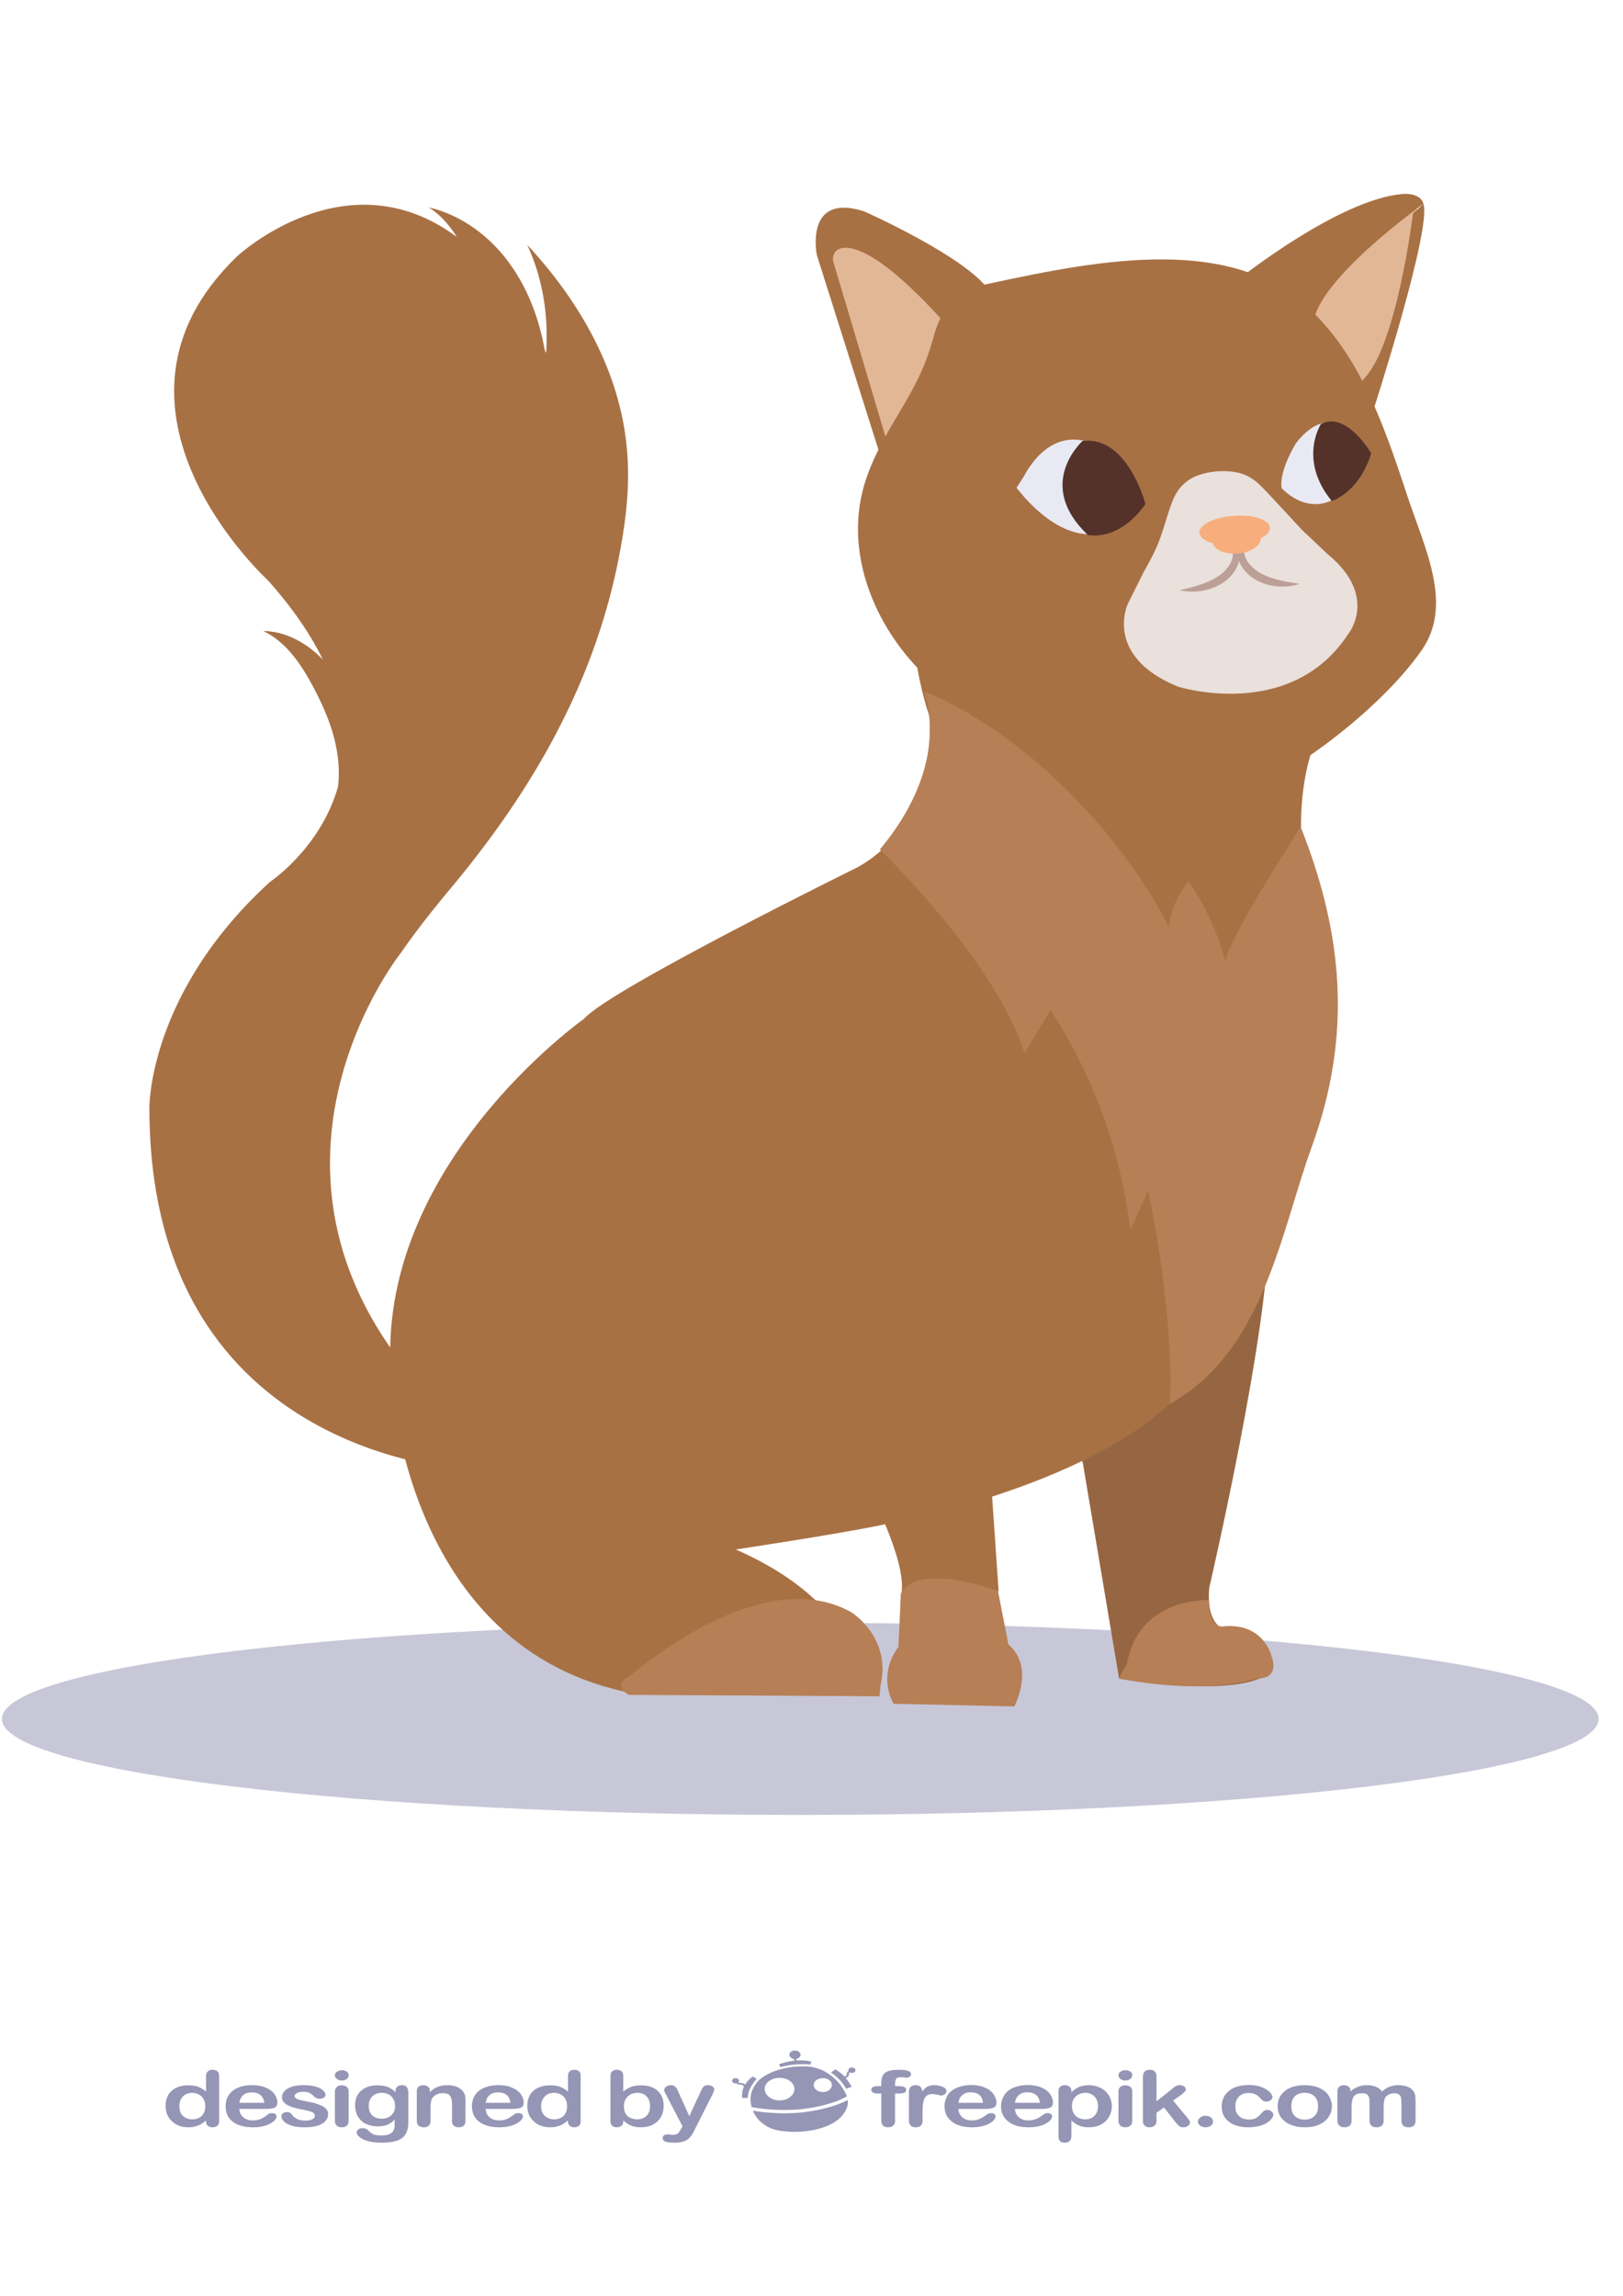 <?xml version="1.0" encoding="UTF-8"?>
<!DOCTYPE svg PUBLIC "-//W3C//DTD SVG 1.1//EN" "http://www.w3.org/Graphics/SVG/1.1/DTD/svg11.dtd">
<svg version="1.2" width="210mm" height="297mm" viewBox="0 0 21000 29700" preserveAspectRatio="xMidYMid" fill-rule="evenodd" stroke-width="28.222" stroke-linejoin="round" xmlns="http://www.w3.org/2000/svg" xmlns:ooo="http://xml.openoffice.org/svg/export" xmlns:xlink="http://www.w3.org/1999/xlink" xmlns:presentation="http://sun.com/xmlns/staroffice/presentation" xmlns:smil="http://www.w3.org/2001/SMIL20/" xmlns:anim="urn:oasis:names:tc:opendocument:xmlns:animation:1.0" xml:space="preserve">
 <defs class="ClipPathGroup">
  <clipPath id="presentation_clip_path" clipPathUnits="userSpaceOnUse">
   <rect x="0" y="0" width="21000" height="29700"/>
  </clipPath>
 </defs>
 <defs class="TextShapeIndex">
  <g ooo:slide="id1" ooo:id-list="id3 id4 id5 id6 id7 id8 id9 id10 id11 id12 id13 id14 id15 id16 id17 id18 id19 id20 id21 id22 id23 id24 id25 id26 id27 id28 id29 id30 id31 id32 id33 id34 id35 id36 id37 id38 id39 id40 id41 id42 id43 id44 id45 id46 id47 id48 id49 id50 id51 id52 id53 id54 id55"/>
 </defs>
 <defs class="EmbeddedBulletChars">
  <g id="bullet-char-template(57356)" transform="scale(0,-0)">
   <path d="M 580,1141 L 1163,571 580,0 -4,571 580,1141 Z"/>
  </g>
  <g id="bullet-char-template(57354)" transform="scale(0,-0)">
   <path d="M 8,1128 L 1137,1128 1137,0 8,0 8,1128 Z"/>
  </g>
  <g id="bullet-char-template(10146)" transform="scale(0,-0)">
   <path d="M 174,0 L 602,739 174,1481 1456,739 174,0 Z M 1358,739 L 309,1346 659,739 1358,739 Z"/>
  </g>
  <g id="bullet-char-template(10132)" transform="scale(0,-0)">
   <path d="M 2015,739 L 1276,0 717,0 1260,543 174,543 174,936 1260,936 717,1481 1274,1481 2015,739 Z"/>
  </g>
  <g id="bullet-char-template(10007)" transform="scale(0,-0)">
   <path d="M 0,-2 C -7,14 -16,27 -25,37 L 356,567 C 262,823 215,952 215,954 215,979 228,992 255,992 264,992 276,990 289,987 310,991 331,999 354,1012 L 381,999 492,748 772,1049 836,1024 860,1049 C 881,1039 901,1025 922,1006 886,937 835,863 770,784 769,783 710,716 594,584 L 774,223 C 774,196 753,168 711,139 L 727,119 C 717,90 699,76 672,76 641,76 570,178 457,381 L 164,-76 C 142,-110 111,-127 72,-127 30,-127 9,-110 8,-76 1,-67 -2,-52 -2,-32 -2,-23 -1,-13 0,-2 Z"/>
  </g>
  <g id="bullet-char-template(10004)" transform="scale(0,-0)">
   <path d="M 285,-33 C 182,-33 111,30 74,156 52,228 41,333 41,471 41,549 55,616 82,672 116,743 169,778 240,778 293,778 328,747 346,684 L 369,508 C 377,444 397,411 428,410 L 1163,1116 C 1174,1127 1196,1133 1229,1133 1271,1133 1292,1118 1292,1087 L 1292,965 C 1292,929 1282,901 1262,881 L 442,47 C 390,-6 338,-33 285,-33 Z"/>
  </g>
  <g id="bullet-char-template(9679)" transform="scale(0,-0)">
   <path d="M 813,0 C 632,0 489,54 383,161 276,268 223,411 223,592 223,773 276,916 383,1023 489,1130 632,1184 813,1184 992,1184 1136,1130 1245,1023 1353,916 1407,772 1407,592 1407,412 1353,268 1245,161 1136,54 992,0 813,0 Z"/>
  </g>
  <g id="bullet-char-template(8226)" transform="scale(0,-0)">
   <path d="M 346,457 C 273,457 209,483 155,535 101,586 74,649 74,723 74,796 101,859 155,911 209,963 273,989 346,989 419,989 480,963 531,910 582,859 608,796 608,723 608,648 583,586 532,535 482,483 420,457 346,457 Z"/>
  </g>
  <g id="bullet-char-template(8211)" transform="scale(0,-0)">
   <path d="M -4,459 L 1135,459 1135,606 -4,606 -4,459 Z"/>
  </g>
 </defs>
 <defs class="TextEmbeddedBitmaps"/>
 <g>
  <g id="id2" class="Master_Slide">
   <g id="bg-id2" class="Background"/>
   <g id="bo-id2" class="BackgroundObjects"/>
  </g>
 </g>
 <g class="SlideGroup">
  <g>
   <g id="id1" class="Slide" clip-path="url(#presentation_clip_path)">
    <g class="Page">
     <g class="com.sun.star.drawing.ClosedBezierShape">
      <g id="id3">
       <rect class="BoundingBox" stroke="none" fill="none" x="25" y="20993" width="20661" height="2487"/>
       <path fill="rgb(199,199,216)" stroke="none" d="M 20685,22237 C 20685,22924 16060,23479 10358,23479 4653,23479 25,22924 25,22237 25,21548 4653,20993 10358,20993 16060,20993 20685,21548 20685,22237 Z"/>
      </g>
     </g>
     <g class="com.sun.star.drawing.ClosedBezierShape">
      <g id="id4">
       <rect class="BoundingBox" stroke="none" fill="none" x="13953" y="15619" width="2499" height="6197"/>
       <path fill="rgb(150,102,66)" stroke="none" d="M 14011,18927 L 14480,21715 C 14480,21715 15810,21950 16335,21698 16335,21698 16487,21715 16442,21524 16442,21524 16310,21113 15816,21066 15816,21066 15603,20993 15647,20538 15647,20538 16425,17189 16411,15933 L 16321,15619 C 16321,15619 13517,17251 14011,18927 Z"/>
      </g>
     </g>
     <g class="com.sun.star.drawing.ClosedBezierShape">
      <g id="id5">
       <rect class="BoundingBox" stroke="none" fill="none" x="14474" y="20699" width="2005" height="1117"/>
       <path fill="rgb(183,127,85)" stroke="none" d="M 15642,20699 C 15642,20699 14730,20658 14582,21524 L 14475,21712 C 14475,21712 15491,21941 16268,21715 16268,21715 16566,21732 16451,21421 16451,21421 16352,20987 15822,21040 15822,21040 15648,21078 15642,20699 Z"/>
      </g>
     </g>
     <g class="com.sun.star.drawing.ClosedBezierShape">
      <g id="id6">
       <rect class="BoundingBox" stroke="none" fill="none" x="5048" y="6734" width="12133" height="15175"/>
       <path fill="rgb(168,113,68)" stroke="none" d="M 17164,12543 C 17164,12543 17122,11603 16844,10955 16844,10955 16752,10042 17111,9393 17111,9393 12306,6631 11897,6737 11897,6737 11594,7970 12031,9285 12031,9285 12141,10644 11091,11222 11091,11222 7878,12804 7558,13179 7558,13179 4842,15093 5061,17808 5061,17808 5204,21345 8198,21908 L 11136,21806 C 11136,21806 11170,20769 9520,20045 9520,20045 10839,19848 11453,19719 11594,20059 11700,20403 11664,20614 L 12921,20585 12837,19361 C 13698,19082 14605,18677 15205,18099 15205,18099 17383,15803 17164,12543 Z"/>
      </g>
     </g>
     <g class="com.sun.star.drawing.ClosedBezierShape">
      <g id="id7">
       <rect class="BoundingBox" stroke="none" fill="none" x="11480" y="20418" width="1747" height="1659"/>
       <path fill="rgb(183,127,85)" stroke="none" d="M 11656,20614 L 11625,21306 C 11625,21306 11347,21632 11561,22040 L 11642,22043 13124,22075 C 13124,22075 13396,21574 13048,21274 L 12913,20584 C 12913,20584 11880,20191 11656,20614 Z"/>
      </g>
     </g>
     <g class="com.sun.star.drawing.ClosedBezierShape">
      <g id="id8">
       <rect class="BoundingBox" stroke="none" fill="none" x="8037" y="20685" width="3383" height="1260"/>
       <path fill="rgb(183,127,85)" stroke="none" d="M 8133,21688 C 8228,21635 9833,20203 11012,20855 11012,20855 11545,21180 11391,21817 L 11380,21944 8138,21926 C 8138,21926 7914,21817 8133,21688 Z"/>
      </g>
     </g>
     <g class="com.sun.star.drawing.ClosedBezierShape">
      <g id="id9">
       <rect class="BoundingBox" stroke="none" fill="none" x="16753" y="2637" width="1620" height="2493"/>
       <path fill="rgb(226,183,150)" stroke="none" d="M 16753,3858 C 16798,3840 18086,2666 18280,2637 L 18372,2760 C 18372,2760 17934,4829 17651,5129 L 16812,4263 16753,3858 Z"/>
      </g>
     </g>
     <g class="com.sun.star.drawing.PolyPolygonShape">
      <g id="id10">
       <rect class="BoundingBox" stroke="none" fill="none" x="10630" y="2975" width="1909" height="3162"/>
       <path fill="rgb(226,183,150)" stroke="none" d="M 11026,2975 L 10630,3183 11525,6136 12538,3908 11026,2975 Z"/>
      </g>
     </g>
     <g class="com.sun.star.drawing.ClosedBezierShape">
      <g id="id11">
       <rect class="BoundingBox" stroke="none" fill="none" x="11101" y="3356" width="7481" height="6963"/>
       <path fill="rgb(168,113,68)" stroke="none" d="M 12550,3722 C 13917,3431 15721,2994 16821,3892 17559,4491 17899,5471 18202,6393 18432,7091 18811,7819 18393,8415 17848,9193 16656,10079 16021,10261 15387,10446 15196,10126 14545,10047 13577,9930 13058,9572 12261,8985 11461,8398 10914,7338 11161,6352 11256,5973 11458,5636 11655,5304 11846,4984 11969,4749 12070,4391 12149,4107 12210,3974 12550,3722 Z"/>
      </g>
     </g>
     <g class="com.sun.star.drawing.ClosedBezierShape">
      <g id="id12">
       <rect class="BoundingBox" stroke="none" fill="none" x="16065" y="2508" width="2354" height="1671"/>
       <path fill="rgb(168,113,68)" stroke="none" d="M 16066,3582 C 16066,3582 17323,2587 18134,2511 18134,2511 18373,2478 18418,2637 18418,2637 17065,3597 16992,4178 16992,4178 16114,4099 16066,3582 Z"/>
      </g>
     </g>
     <g class="com.sun.star.drawing.ClosedBezierShape">
      <g id="id13">
       <rect class="BoundingBox" stroke="none" fill="none" x="17576" y="2637" width="854" height="2654"/>
       <path fill="rgb(168,113,68)" stroke="none" d="M 17775,5290 C 17775,5290 18525,2969 18418,2637 L 18283,2760 C 18283,2760 18070,4501 17638,4909 17638,4909 17430,5258 17775,5290 Z"/>
      </g>
     </g>
     <g class="com.sun.star.drawing.ClosedBezierShape">
      <g id="id14">
       <rect class="BoundingBox" stroke="none" fill="none" x="10554" y="2687" width="2247" height="3167"/>
       <path fill="rgb(168,113,68)" stroke="none" d="M 12275,4238 C 12275,4238 11391,3187 10928,3205 10928,3205 10762,3205 10779,3375 L 11467,5682 11377,5852 10569,3299 C 10569,3299 10403,2483 11183,2735 11183,2735 12499,3320 12800,3760 12800,3760 12384,4191 12275,4238 Z"/>
      </g>
     </g>
     <g class="com.sun.star.drawing.ClosedBezierShape">
      <g id="id15">
       <rect class="BoundingBox" stroke="none" fill="none" x="13153" y="5687" width="1623" height="1227"/>
       <path fill="rgb(233,233,244)" stroke="none" d="M 13246,6165 C 13271,6126 13658,5311 14407,5900 14407,5900 14775,6264 14775,6543 14775,6543 14172,7438 13262,6441 L 13153,6311 13246,6165 Z"/>
      </g>
     </g>
     <g class="com.sun.star.drawing.ClosedBezierShape">
      <g id="id16">
       <rect class="BoundingBox" stroke="none" fill="none" x="13748" y="5700" width="1075" height="1230"/>
       <path fill="rgb(84,50,41)" stroke="none" d="M 14007,5705 C 14007,5705 13381,6263 14075,6920 14075,6920 14467,7020 14821,6521 14821,6521 14591,5632 14007,5705 Z"/>
      </g>
     </g>
     <g class="com.sun.star.drawing.ClosedBezierShape">
      <g id="id17">
       <rect class="BoundingBox" stroke="none" fill="none" x="16579" y="5464" width="1161" height="1059"/>
       <path fill="rgb(233,233,244)" stroke="none" d="M 17652,5765 C 17630,5738 17245,5125 16771,5730 16771,5730 16547,6085 16583,6314 16583,6314 17141,6953 17675,5991 L 17739,5867 17652,5765 Z"/>
      </g>
     </g>
     <g class="com.sun.star.drawing.ClosedBezierShape">
      <g id="id18">
       <rect class="BoundingBox" stroke="none" fill="none" x="16991" y="5452" width="753" height="1030"/>
       <path fill="rgb(84,50,41)" stroke="none" d="M 17091,5486 C 17091,5486 16793,5946 17231,6481 17231,6481 17582,6381 17742,5864 17742,5864 17422,5312 17091,5486 Z"/>
      </g>
     </g>
     <g class="com.sun.star.drawing.ClosedBezierShape">
      <g id="id19">
       <rect class="BoundingBox" stroke="none" fill="none" x="14542" y="6095" width="3023" height="2882"/>
       <path fill="rgb(234,224,220)" stroke="none" d="M 17168,7160 C 17148,7142 17115,7107 16842,6851 16694,6690 16545,6529 16396,6370 16329,6300 16261,6226 16174,6176 16045,6100 15883,6085 15725,6100 15577,6115 15425,6159 15319,6259 15198,6367 15153,6523 15105,6672 14996,7025 14979,7077 14797,7403 14797,7403 14606,7785 14592,7814 14592,7814 14275,8489 15243,8883 15243,8883 16694,9343 17443,8205 17443,8205 17850,7711 17168,7160 Z"/>
      </g>
     </g>
     <g class="com.sun.star.drawing.ClosedBezierShape">
      <g id="id20">
       <rect class="BoundingBox" stroke="none" fill="none" x="15263" y="7116" width="781" height="539"/>
       <path fill="rgb(188,159,150)" stroke="none" d="M 15948,7119 C 15976,7254 15875,7389 15737,7471 15600,7553 15431,7597 15263,7636 15457,7680 15673,7641 15827,7536 15979,7436 16063,7269 16038,7116 L 15948,7119 Z"/>
      </g>
     </g>
     <g class="com.sun.star.drawing.ClosedBezierShape">
      <g id="id21">
       <rect class="BoundingBox" stroke="none" fill="none" x="16007" y="7095" width="812" height="495"/>
       <path fill="rgb(188,159,150)" stroke="none" d="M 16098,7095 C 16081,7230 16191,7356 16337,7430 16480,7500 16651,7529 16817,7553 16631,7615 16412,7594 16253,7503 16090,7412 15994,7253 16008,7095 L 16098,7095 Z"/>
      </g>
     </g>
     <g class="com.sun.star.drawing.ClosedBezierShape">
      <g id="id22">
       <rect class="BoundingBox" stroke="none" fill="none" x="15519" y="6669" width="914" height="495"/>
       <path fill="rgb(247,173,124)" stroke="none" d="M 16431,6826 C 16423,6723 16212,6653 15963,6674 15710,6691 15514,6788 15519,6894 15525,6952 15589,6999 15690,7026 15716,7114 15850,7173 16013,7161 16181,7149 16313,7061 16313,6964 16389,6926 16434,6876 16431,6826 Z"/>
      </g>
     </g>
     <g class="com.sun.star.drawing.ClosedBezierShape">
      <g id="id23">
       <rect class="BoundingBox" stroke="none" fill="none" x="11385" y="8942" width="5927" height="9220"/>
       <path fill="rgb(183,127,85)" stroke="none" d="M 11955,8942 C 12185,9667 11868,10415 11385,10988 12056,11660 12962,12705 13257,13626 13369,13441 13481,13254 13594,13069 14146,13914 14503,14894 14626,15913 L 14854,15402 C 15019,16130 15185,17413 15137,18161 16349,17489 16571,15942 16970,14844 17503,13383 17376,12071 16826,10688 16644,11014 15934,12071 15855,12438 15757,12068 15594,11716 15378,11402 15241,11566 15151,11774 15123,11989 14478,10732 13223,9464 11955,8942 Z"/>
      </g>
     </g>
     <g class="com.sun.star.drawing.ClosedBezierShape">
      <g id="id24">
       <rect class="BoundingBox" stroke="none" fill="none" x="1933" y="2649" width="6195" height="16373"/>
       <path fill="rgb(168,113,68)" stroke="none" d="M 5778,11556 C 6838,10300 7661,8914 7995,7274 8093,6792 8157,6299 8112,5812 8025,4805 7495,3890 6822,3168 7024,3602 7099,4086 7066,4565 7060,4556 7055,4544 7049,4532 6979,4136 6838,3752 6608,3429 6350,3062 5971,2780 5548,2683 5696,2777 5814,2909 5910,3065 4476,1999 3067,3317 3067,3317 1027,5281 3465,7506 3465,7506 3791,7870 4021,8213 4178,8533 3968,8316 3695,8166 3406,8163 3701,8301 3900,8597 4057,8894 4195,9155 4313,9431 4360,9722 4386,9871 4391,10027 4374,10177 4147,10975 3493,11409 3493,11409 1913,12850 1933,14333 1933,14333 1933,18926 6140,19020 6140,19020 L 6070,18550 C 2635,15565 5171,12349 5171,12349 5449,11946 5778,11556 5778,11556 Z"/>
      </g>
     </g>
     <g class="com.sun.star.drawing.ClosedBezierShape">
      <g id="id25">
       <rect class="BoundingBox" stroke="none" fill="none" x="2143" y="26776" width="693" height="745"/>
       <path fill="rgb(149,149,181)" stroke="none" d="M 2321,27248 C 2321,27284 2328,27315 2341,27340 2357,27366 2378,27385 2402,27397 2429,27411 2457,27417 2488,27417 2520,27417 2547,27411 2572,27399 2599,27387 2619,27368 2632,27342 2648,27316 2657,27285 2657,27248 2657,27210 2648,27179 2632,27153 2619,27128 2599,27109 2572,27095 2547,27081 2517,27074 2486,27074 2454,27074 2425,27081 2400,27095 2375,27110 2355,27129 2341,27155 2328,27181 2321,27212 2321,27248 Z M 2666,27443 L 2666,27431 C 2641,27452 2619,27469 2596,27481 2574,27495 2549,27503 2522,27510 2495,27517 2466,27520 2434,27520 2391,27520 2353,27513 2317,27500 2281,27486 2249,27467 2224,27441 2197,27417 2177,27387 2163,27354 2150,27320 2143,27282 2143,27243 2143,27158 2170,27093 2224,27045 2278,26999 2348,26977 2436,26977 2486,26977 2529,26982 2565,26996 2599,27009 2632,27030 2666,27057 L 2666,26860 C 2666,26833 2673,26812 2689,26797 2702,26783 2723,26776 2750,26776 2777,26776 2797,26783 2813,26795 2826,26809 2835,26827 2835,26853 L 2835,27443 C 2835,27469 2826,27488 2811,27501 2793,27513 2775,27520 2750,27520 2725,27520 2705,27513 2689,27500 2673,27488 2666,27469 2666,27443 Z"/>
      </g>
     </g>
     <g class="com.sun.star.drawing.ClosedBezierShape">
      <g id="id26">
       <rect class="BoundingBox" stroke="none" fill="none" x="2919" y="26975" width="671" height="546"/>
       <path fill="rgb(149,149,181)" stroke="none" d="M 3097,27203 L 3420,27203 C 3415,27159 3397,27124 3368,27102 3341,27078 3302,27068 3257,27068 3212,27068 3176,27078 3149,27102 3120,27124 3104,27159 3097,27203 Z M 3445,27282 L 3097,27282 C 3097,27311 3106,27339 3122,27363 3138,27385 3158,27402 3185,27414 3210,27426 3239,27431 3271,27431 3291,27431 3311,27430 3327,27426 3345,27423 3361,27416 3381,27409 3397,27400 3413,27392 3427,27383 3440,27373 3458,27361 3478,27345 3487,27340 3501,27337 3519,27337 3537,27337 3551,27340 3562,27347 3573,27356 3578,27366 3578,27380 3578,27392 3573,27405 3560,27423 3548,27438 3528,27454 3503,27469 3478,27484 3447,27496 3408,27505 3368,27515 3325,27520 3275,27520 3163,27520 3075,27496 3011,27447 2948,27399 2919,27332 2919,27248 2919,27207 2926,27171 2942,27136 2957,27102 2980,27073 3009,27049 3039,27025 3075,27006 3117,26994 3163,26980 3210,26975 3262,26975 3332,26975 3393,26985 3442,27008 3492,27030 3528,27057 3553,27093 3578,27128 3589,27164 3589,27200 3589,27234 3575,27256 3551,27267 3526,27277 3490,27282 3445,27282 Z"/>
      </g>
     </g>
     <g class="com.sun.star.drawing.ClosedBezierShape">
      <g id="id27">
       <rect class="BoundingBox" stroke="none" fill="none" x="3640" y="26975" width="607" height="546"/>
       <path fill="rgb(149,149,181)" stroke="none" d="M 4246,27345 C 4246,27383 4234,27414 4209,27440 4187,27467 4151,27486 4106,27500 4058,27514 4002,27520 3936,27520 3873,27520 3819,27514 3772,27498 3727,27484 3693,27466 3673,27443 3650,27421 3641,27399 3641,27376 3641,27363 3648,27349 3661,27339 3675,27328 3693,27323 3713,27323 3731,27323 3745,27327 3756,27333 3765,27340 3774,27351 3783,27363 3801,27387 3826,27404 3851,27416 3876,27428 3909,27433 3955,27433 3988,27433 4018,27428 4040,27416 4063,27404 4074,27390 4074,27375 4074,27352 4063,27335 4038,27323 4015,27313 3977,27303 3923,27292 3862,27282 3812,27270 3774,27256 3736,27244 3704,27227 3682,27205 3659,27184 3648,27159 3648,27129 3648,27102 3659,27078 3679,27054 3700,27030 3731,27011 3772,26996 3817,26982 3864,26975 3923,26975 3968,26975 4009,26978 4047,26985 4083,26992 4112,27002 4137,27014 4162,27026 4180,27040 4191,27056 4205,27069 4212,27083 4212,27098 4212,27114 4205,27126 4191,27136 4178,27145 4158,27150 4133,27150 4115,27150 4099,27147 4088,27138 4074,27131 4061,27119 4045,27104 4031,27090 4015,27080 3997,27073 3979,27064 3955,27061 3923,27061 3891,27061 3864,27066 3844,27076 3824,27086 3812,27098 3812,27114 3812,27128 3819,27140 3835,27148 3851,27159 3871,27165 3898,27171 3925,27177 3961,27184 4006,27193 4061,27203 4106,27217 4139,27231 4176,27244 4200,27261 4218,27280 4236,27299 4246,27321 4246,27345 Z"/>
      </g>
     </g>
     <g class="com.sun.star.drawing.ClosedBezierShape">
      <g id="id28">
       <rect class="BoundingBox" stroke="none" fill="none" x="4333" y="26781" width="179" height="740"/>
       <path fill="rgb(149,149,181)" stroke="none" d="M 4511,27052 L 4511,27440 C 4511,27465 4502,27486 4486,27500 4471,27513 4448,27520 4423,27520 4396,27520 4376,27513 4360,27500 4342,27486 4333,27465 4333,27440 L 4333,27057 C 4333,27030 4342,27011 4360,26997 4376,26983 4396,26977 4423,26977 4448,26977 4471,26983 4486,26997 4502,27011 4511,27028 4511,27052 Z M 4425,26915 C 4401,26915 4378,26908 4362,26896 4342,26884 4333,26868 4333,26846 4333,26827 4342,26812 4362,26800 4380,26788 4401,26781 4425,26781 4448,26781 4468,26788 4484,26798 4502,26810 4511,26826 4511,26846 4511,26868 4502,26884 4486,26896 4468,26908 4448,26915 4425,26915 Z"/>
      </g>
     </g>
     <g class="com.sun.star.drawing.ClosedBezierShape">
      <g id="id29">
       <rect class="BoundingBox" stroke="none" fill="none" x="4595" y="26975" width="689" height="745"/>
       <path fill="rgb(149,149,181)" stroke="none" d="M 4771,27244 C 4771,27299 4789,27339 4818,27368 4850,27395 4890,27409 4940,27409 4969,27409 4997,27402 5024,27392 5048,27380 5071,27361 5087,27337 5103,27313 5112,27284 5112,27249 5112,27193 5096,27152 5064,27121 5033,27090 4990,27074 4938,27074 4888,27074 4848,27090 4818,27119 4787,27148 4771,27189 4771,27244 Z M 5283,27073 L 5283,27464 C 5283,27507 5276,27546 5263,27577 5251,27610 5231,27637 5204,27658 5177,27678 5141,27694 5096,27704 5051,27714 4997,27719 4929,27719 4870,27719 4816,27712 4764,27699 4717,27687 4681,27670 4656,27649 4629,27628 4615,27608 4615,27587 4615,27570 4624,27556 4638,27546 4654,27536 4672,27531 4692,27531 4717,27531 4739,27539 4760,27556 4769,27567 4780,27575 4791,27584 4800,27592 4812,27601 4823,27606 4836,27613 4850,27618 4868,27622 4886,27623 4904,27625 4927,27625 4972,27625 5008,27622 5033,27611 5057,27601 5075,27589 5087,27570 5096,27553 5103,27536 5105,27515 5105,27495 5107,27464 5107,27419 5080,27448 5048,27471 5015,27486 4978,27502 4936,27508 4888,27508 4830,27508 4778,27496 4730,27474 4687,27452 4654,27419 4629,27378 4606,27337 4595,27289 4595,27236 4595,27193 4602,27157 4615,27124 4629,27093 4651,27066 4676,27044 4703,27021 4735,27004 4769,26992 4807,26982 4845,26977 4886,26977 4936,26977 4978,26984 5015,26997 5053,27013 5087,27035 5118,27066 L 5118,27049 C 5118,27025 5125,27008 5141,26994 5154,26982 5175,26975 5197,26975 5231,26975 5254,26984 5265,27001 5276,27018 5283,27042 5283,27073 Z"/>
      </g>
     </g>
     <g class="com.sun.star.drawing.ClosedBezierShape">
      <g id="id30">
       <rect class="BoundingBox" stroke="none" fill="none" x="5393" y="26975" width="631" height="546"/>
       <path fill="rgb(149,149,181)" stroke="none" d="M 5562,27049 L 5562,27066 C 5591,27035 5625,27011 5664,26997 5700,26982 5743,26975 5790,26975 5835,26975 5878,26984 5914,26997 5950,27013 5977,27035 5995,27062 6007,27080 6016,27097 6018,27116 6022,27135 6022,27159 6022,27189 L 6022,27440 C 6022,27466 6016,27486 6000,27500 5982,27514 5961,27520 5937,27520 5910,27520 5889,27514 5873,27500 5855,27486 5849,27466 5849,27440 L 5849,27217 C 5849,27171 5840,27136 5824,27114 5808,27090 5776,27078 5727,27078 5695,27078 5668,27085 5641,27100 5616,27114 5596,27133 5585,27159 5576,27177 5571,27217 5571,27272 L 5571,27440 C 5571,27466 5564,27486 5546,27500 5531,27514 5510,27520 5483,27520 5458,27520 5438,27514 5418,27500 5402,27486 5393,27466 5393,27440 L 5393,27050 C 5393,27025 5402,27006 5416,26994 5434,26982 5452,26975 5479,26975 5495,26975 5508,26978 5519,26984 5533,26989 5542,26997 5551,27008 5558,27020 5562,27033 5562,27049 Z"/>
      </g>
     </g>
     <g class="com.sun.star.drawing.ClosedBezierShape">
      <g id="id31">
       <rect class="BoundingBox" stroke="none" fill="none" x="6106" y="26975" width="672" height="546"/>
       <path fill="rgb(149,149,181)" stroke="none" d="M 6284,27203 L 6604,27203 C 6600,27159 6584,27124 6555,27102 6528,27078 6489,27068 6444,27068 6401,27068 6365,27078 6336,27102 6309,27124 6291,27159 6284,27203 Z M 6629,27282 L 6284,27282 C 6286,27311 6293,27339 6309,27363 6325,27385 6345,27402 6372,27414 6397,27426 6426,27431 6458,27431 6478,27431 6498,27430 6514,27426 6532,27423 6550,27416 6566,27409 6582,27400 6598,27392 6611,27383 6625,27373 6643,27361 6665,27345 6674,27340 6686,27337 6704,27337 6724,27337 6738,27340 6749,27347 6760,27356 6767,27366 6767,27380 6767,27392 6760,27405 6747,27423 6735,27438 6713,27454 6688,27469 6663,27484 6632,27496 6593,27505 6555,27515 6512,27520 6462,27520 6350,27520 6262,27496 6198,27447 6138,27399 6106,27332 6106,27248 6106,27207 6113,27171 6129,27136 6144,27102 6167,27073 6196,27049 6226,27025 6262,27006 6307,26994 6350,26980 6397,26975 6451,26975 6519,26975 6577,26985 6627,27008 6677,27030 6715,27057 6740,27093 6765,27128 6776,27164 6776,27200 6776,27234 6765,27256 6738,27267 6711,27277 6674,27282 6629,27282 Z"/>
      </g>
     </g>
     <g class="com.sun.star.drawing.ClosedBezierShape">
      <g id="id32">
       <rect class="BoundingBox" stroke="none" fill="none" x="6823" y="26776" width="692" height="745"/>
       <path fill="rgb(149,149,181)" stroke="none" d="M 7001,27248 C 7001,27284 7010,27315 7024,27340 7040,27366 7060,27385 7085,27397 7112,27411 7139,27417 7170,27417 7200,27417 7229,27411 7254,27399 7279,27387 7301,27368 7315,27342 7331,27316 7337,27285 7337,27248 7337,27210 7331,27179 7315,27153 7301,27128 7279,27109 7254,27095 7227,27081 7200,27074 7168,27074 7137,27074 7107,27081 7082,27095 7058,27110 7037,27129 7024,27155 7008,27181 7001,27212 7001,27248 Z M 7349,27443 L 7349,27431 C 7324,27452 7301,27469 7279,27481 7256,27495 7229,27503 7204,27510 7177,27517 7148,27520 7116,27520 7073,27520 7035,27513 6999,27500 6963,27486 6931,27467 6904,27441 6877,27417 6857,27387 6843,27354 6830,27320 6823,27282 6823,27243 6823,27158 6850,27093 6904,27045 6961,26999 7031,26977 7118,26977 7168,26977 7211,26982 7247,26996 7281,27009 7315,27030 7349,27057 L 7349,26860 C 7349,26833 7355,26812 7369,26797 7385,26783 7405,26776 7432,26776 7457,26776 7477,26783 7493,26795 7506,26809 7513,26827 7513,26853 L 7513,27443 C 7513,27469 7506,27488 7491,27501 7475,27513 7455,27520 7432,27520 7407,27520 7387,27513 7371,27500 7355,27488 7349,27469 7349,27443 Z"/>
      </g>
     </g>
     <g class="com.sun.star.drawing.ClosedBezierShape">
      <g id="id33">
       <rect class="BoundingBox" stroke="none" fill="none" x="7898" y="26776" width="690" height="745"/>
       <path fill="rgb(149,149,181)" stroke="none" d="M 8073,27251 C 8073,27304 8088,27345 8120,27375 8154,27402 8194,27417 8249,27417 8294,27417 8332,27402 8364,27373 8395,27344 8411,27303 8411,27248 8411,27210 8404,27181 8391,27155 8377,27129 8359,27110 8334,27095 8310,27081 8282,27074 8249,27074 8215,27074 8183,27081 8156,27095 8131,27110 8111,27129 8095,27157 8079,27182 8073,27213 8073,27251 Z M 8064,26853 L 8064,27057 C 8097,27032 8131,27011 8165,26997 8199,26984 8244,26977 8296,26977 8355,26977 8404,26987 8449,27008 8492,27028 8526,27059 8551,27098 8576,27140 8587,27186 8587,27243 8587,27284 8580,27321 8567,27354 8553,27388 8535,27417 8508,27443 8483,27467 8452,27486 8416,27500 8377,27513 8337,27520 8294,27520 8267,27520 8242,27519 8217,27513 8190,27508 8170,27501 8154,27493 8138,27486 8122,27477 8111,27469 8100,27460 8084,27448 8064,27431 L 8064,27443 C 8064,27469 8057,27488 8041,27501 8025,27513 8005,27520 7980,27520 7955,27520 7935,27513 7922,27501 7906,27488 7899,27469 7899,27443 L 7899,26858 C 7899,26831 7906,26810 7919,26797 7935,26783 7955,26776 7980,26776 8007,26776 8028,26783 8043,26797 8057,26809 8064,26827 8064,26853 Z"/>
      </g>
     </g>
     <g class="com.sun.star.drawing.ClosedBezierShape">
      <g id="id34">
       <rect class="BoundingBox" stroke="none" fill="none" x="8574" y="26975" width="669" height="745"/>
       <path fill="rgb(149,149,181)" stroke="none" d="M 8813,27538 L 8831,27507 8615,27092 C 8601,27068 8594,27050 8594,27038 8594,27028 8599,27018 8606,27008 8612,26997 8624,26990 8637,26984 8651,26978 8664,26975 8680,26975 8705,26975 8723,26982 8736,26994 8750,27006 8761,27023 8770,27045 L 8919,27376 9061,27069 C 9072,27044 9082,27025 9091,27011 9100,26997 9109,26987 9120,26982 9129,26977 9145,26975 9163,26975 9179,26975 9192,26978 9203,26984 9215,26989 9226,26996 9233,27004 9237,27014 9242,27023 9242,27033 9239,27040 9237,27049 9233,27061 9228,27071 9224,27083 9219,27095 L 8987,27553 C 8969,27594 8948,27625 8930,27647 8910,27671 8885,27688 8854,27700 8822,27712 8782,27719 8727,27719 8678,27719 8637,27714 8612,27706 8588,27697 8574,27682 8574,27659 8574,27644 8581,27632 8592,27623 8603,27616 8624,27611 8646,27611 8655,27611 8664,27613 8673,27615 8685,27616 8696,27618 8703,27618 8723,27618 8739,27615 8750,27611 8763,27606 8772,27598 8782,27587 8791,27575 8802,27558 8813,27538 Z"/>
      </g>
     </g>
     <g class="com.sun.star.drawing.ClosedBezierShape">
      <g id="id35">
       <rect class="BoundingBox" stroke="none" fill="none" x="11274" y="26776" width="515" height="745"/>
       <path fill="rgb(149,149,181)" stroke="none" d="M 11362,26987 L 11403,26987 11403,26946 C 11403,26905 11409,26872 11425,26846 11439,26822 11461,26803 11495,26793 11529,26781 11576,26776 11635,26776 11736,26776 11788,26795 11788,26833 11788,26846 11784,26857 11772,26865 11761,26874 11750,26879 11734,26879 11727,26879 11716,26877 11698,26875 11682,26874 11669,26872 11657,26872 11624,26872 11603,26879 11594,26894 11588,26908 11581,26929 11581,26954 L 11581,26987 11624,26987 C 11691,26987 11725,27002 11725,27033 11725,27054 11716,27068 11698,27074 11680,27080 11655,27083 11624,27083 L 11581,27083 11581,27440 C 11581,27465 11574,27486 11554,27500 11538,27513 11518,27520 11491,27520 11466,27520 11445,27513 11427,27500 11412,27486 11403,27465 11403,27440 L 11403,27083 11355,27083 C 11328,27083 11308,27080 11294,27069 11281,27061 11274,27049 11274,27035 11274,27002 11303,26987 11362,26987 Z"/>
      </g>
     </g>
     <g class="com.sun.star.drawing.ClosedBezierShape">
      <g id="id36">
       <rect class="BoundingBox" stroke="none" fill="none" x="11761" y="26975" width="486" height="546"/>
       <path fill="rgb(149,149,181)" stroke="none" d="M 11937,27327 L 11937,27440 C 11937,27466 11928,27486 11912,27500 11894,27514 11874,27520 11849,27520 11822,27520 11802,27514 11786,27500 11770,27486 11761,27466 11761,27440 L 11761,27064 C 11761,27004 11790,26975 11847,26975 11876,26975 11896,26982 11910,26996 11923,27009 11930,27030 11932,27057 11953,27030 11973,27009 11996,26996 12020,26982 12050,26975 12086,26975 12124,26975 12160,26982 12194,26996 12230,27009 12246,27028 12246,27052 12246,27068 12239,27081 12223,27092 12210,27104 12194,27109 12176,27109 12169,27109 12153,27105 12129,27098 12104,27093 12084,27090 12063,27090 12038,27090 12018,27095 12000,27105 11982,27116 11969,27131 11959,27152 11953,27172 11946,27196 11941,27225 11939,27253 11937,27287 11937,27327 Z"/>
      </g>
     </g>
     <g class="com.sun.star.drawing.ClosedBezierShape">
      <g id="id37">
       <rect class="BoundingBox" stroke="none" fill="none" x="12221" y="26973" width="673" height="548"/>
       <path fill="rgb(149,149,181)" stroke="none" d="M 12401,27203 L 12719,27203 C 12715,27158 12699,27124 12672,27102 12643,27078 12607,27067 12562,27067 12516,27067 12480,27078 12453,27102 12424,27124 12408,27158 12401,27203 Z M 12749,27282 L 12401,27282 C 12401,27311 12410,27338 12426,27361 12442,27385 12462,27402 12487,27414 12514,27426 12544,27431 12575,27431 12595,27431 12613,27429 12632,27426 12650,27422 12665,27415 12683,27409 12699,27400 12713,27391 12731,27383 12744,27373 12762,27361 12783,27345 12792,27340 12805,27337 12821,27337 12839,27337 12855,27340 12866,27347 12877,27355 12882,27366 12882,27379 12882,27391 12875,27405 12864,27422 12850,27438 12832,27453 12807,27469 12783,27482 12751,27496 12710,27505 12672,27515 12629,27520 12580,27520 12467,27520 12379,27496 12316,27446 12253,27398 12221,27331 12221,27247 12221,27206 12230,27169 12246,27136 12259,27102 12282,27072 12313,27048 12343,27024 12379,27006 12422,26994 12465,26980 12514,26973 12566,26973 12636,26973 12695,26985 12747,27007 12794,27028 12832,27057 12855,27091 12880,27127 12893,27163 12893,27199 12893,27234 12880,27256 12855,27266 12830,27277 12794,27282 12749,27282 Z"/>
      </g>
     </g>
     <g class="com.sun.star.drawing.ClosedBezierShape">
      <g id="id38">
       <rect class="BoundingBox" stroke="none" fill="none" x="12951" y="26973" width="674" height="548"/>
       <path fill="rgb(149,149,181)" stroke="none" d="M 13132,27203 L 13455,27203 C 13450,27158 13435,27124 13405,27102 13376,27078 13338,27067 13293,27067 13247,27067 13211,27078 13184,27102 13157,27124 13139,27158 13132,27203 Z M 13480,27282 L 13132,27282 C 13135,27311 13141,27338 13157,27361 13173,27385 13193,27402 13220,27414 13245,27426 13275,27431 13306,27431 13326,27431 13347,27429 13363,27426 13381,27422 13401,27415 13417,27409 13432,27400 13448,27391 13462,27383 13475,27373 13493,27361 13516,27345 13525,27340 13536,27337 13554,27337 13572,27337 13586,27340 13597,27347 13608,27355 13613,27366 13613,27379 13613,27391 13608,27405 13595,27422 13584,27438 13563,27453 13538,27469 13514,27482 13482,27496 13444,27505 13408,27515 13360,27520 13311,27520 13198,27520 13110,27496 13047,27446 12984,27398 12952,27331 12952,27247 12952,27206 12961,27169 12977,27136 12993,27102 13015,27072 13044,27048 13074,27024 13110,27006 13153,26994 13198,26980 13245,26973 13297,26973 13367,26973 13428,26985 13478,27007 13527,27028 13563,27057 13588,27091 13613,27127 13624,27163 13624,27199 13624,27234 13611,27256 13586,27266 13561,27277 13525,27282 13480,27282 Z"/>
      </g>
     </g>
     <g class="com.sun.star.drawing.ClosedBezierShape">
      <g id="id39">
       <rect class="BoundingBox" stroke="none" fill="none" x="13696" y="26975" width="691" height="745"/>
       <path fill="rgb(149,149,181)" stroke="none" d="M 14208,27246 C 14208,27208 14199,27179 14185,27153 14172,27128 14152,27109 14127,27095 14102,27081 14073,27074 14043,27074 13996,27074 13953,27090 13922,27119 13888,27148 13870,27191 13870,27249 13870,27301 13888,27344 13919,27373 13953,27402 13994,27417 14043,27417 14073,27417 14100,27411 14125,27399 14149,27385 14170,27366 14185,27340 14199,27315 14208,27282 14208,27246 Z M 13863,27050 L 13863,27066 C 13894,27035 13931,27013 13964,26997 14001,26984 14041,26975 14086,26975 14140,26975 14190,26987 14235,27008 14282,27028 14316,27061 14343,27100 14370,27141 14386,27189 14386,27248 14386,27289 14377,27327 14361,27361 14346,27395 14325,27424 14298,27448 14271,27471 14240,27490 14204,27502 14167,27514 14129,27520 14086,27520 14037,27520 13994,27512 13960,27496 13926,27483 13892,27459 13863,27430 L 13863,27630 C 13863,27688 13834,27719 13777,27719 13746,27719 13723,27711 13712,27695 13701,27680 13696,27659 13696,27630 L 13696,27050 C 13696,27025 13703,27006 13719,26994 13732,26982 13752,26975 13777,26975 13802,26975 13822,26982 13838,26994 13854,27008 13863,27025 13863,27050 Z"/>
      </g>
     </g>
     <g class="com.sun.star.drawing.ClosedBezierShape">
      <g id="id40">
       <rect class="BoundingBox" stroke="none" fill="none" x="14472" y="26781" width="179" height="740"/>
       <path fill="rgb(149,149,181)" stroke="none" d="M 14650,27052 L 14650,27440 C 14650,27465 14641,27486 14625,27500 14607,27513 14585,27520 14560,27520 14533,27520 14513,27513 14497,27500 14481,27484 14472,27465 14472,27440 L 14472,27055 C 14472,27030 14481,27009 14497,26997 14513,26983 14533,26977 14560,26977 14585,26977 14607,26983 14625,26997 14641,27009 14650,27028 14650,27052 Z M 14560,26915 C 14535,26915 14515,26908 14499,26896 14481,26884 14472,26868 14472,26846 14472,26827 14481,26812 14499,26800 14517,26788 14537,26781 14560,26781 14585,26781 14603,26786 14623,26798 14641,26808 14650,26826 14650,26846 14650,26867 14641,26884 14625,26894 14607,26908 14585,26915 14560,26915 Z"/>
      </g>
     </g>
     <g class="com.sun.star.drawing.ClosedBezierShape">
      <g id="id41">
       <rect class="BoundingBox" stroke="none" fill="none" x="14788" y="26776" width="610" height="745"/>
       <path fill="rgb(149,149,181)" stroke="none" d="M 15214,27459 L 15061,27263 14964,27332 14964,27440 C 14964,27465 14955,27486 14937,27500 14921,27513 14899,27520 14876,27520 14849,27520 14829,27513 14813,27500 14797,27486 14788,27465 14788,27440 L 14788,26867 C 14788,26838 14797,26815 14811,26798 14826,26783 14849,26776 14876,26776 14903,26776 14926,26783 14941,26797 14957,26810 14964,26833 14964,26858 L 14964,27184 15162,27026 C 15187,27006 15205,26992 15219,26985 15232,26978 15246,26975 15266,26975 15286,26975 15305,26980 15320,26990 15334,27001 15343,27014 15343,27030 15343,27050 15318,27076 15271,27109 L 15178,27174 15359,27392 C 15370,27407 15381,27419 15386,27428 15395,27436 15397,27445 15397,27452 15397,27472 15390,27489 15372,27501 15356,27513 15336,27520 15311,27520 15291,27520 15273,27517 15262,27507 15250,27498 15235,27483 15214,27459 Z"/>
      </g>
     </g>
     <g class="com.sun.star.drawing.ClosedBezierShape">
      <g id="id42">
       <rect class="BoundingBox" stroke="none" fill="none" x="15499" y="27371" width="197" height="150"/>
       <path fill="rgb(149,149,181)" stroke="none" d="M 15601,27520 C 15573,27520 15551,27513 15531,27500 15513,27486 15499,27467 15499,27445 15499,27424 15513,27407 15531,27393 15549,27378 15571,27371 15598,27371 15625,27371 15648,27378 15668,27392 15686,27407 15695,27424 15695,27445 15695,27467 15686,27486 15668,27500 15648,27513 15625,27520 15601,27520 Z"/>
      </g>
     </g>
     <g class="com.sun.star.drawing.ClosedBezierShape">
      <g id="id43">
       <rect class="BoundingBox" stroke="none" fill="none" x="15808" y="26973" width="669" height="548"/>
       <path fill="rgb(149,149,181)" stroke="none" d="M 16476,27354 C 16476,27371 16469,27390 16453,27409 16440,27428 16419,27445 16392,27462 16365,27479 16331,27493 16291,27503 16250,27513 16205,27520 16153,27520 16045,27520 15959,27494 15898,27446 15837,27398 15808,27335 15808,27253 15808,27196 15822,27148 15849,27105 15878,27064 15919,27031 15970,27007 16022,26985 16088,26973 16160,26973 16205,26973 16248,26978 16286,26988 16322,26999 16356,27012 16381,27028 16408,27043 16428,27060 16442,27079 16455,27096 16464,27114 16464,27131 16464,27146 16455,27160 16440,27170 16424,27182 16406,27187 16383,27187 16367,27187 16356,27184 16347,27179 16336,27174 16327,27163 16313,27151 16293,27126 16270,27107 16246,27095 16223,27083 16194,27076 16158,27076 16106,27076 16063,27091 16031,27122 16000,27153 15984,27196 15984,27251 15984,27277 15988,27299 15995,27321 16004,27342 16016,27359 16031,27374 16047,27390 16065,27400 16088,27409 16110,27415 16133,27419 16160,27419 16196,27419 16225,27414 16250,27402 16275,27388 16297,27369 16318,27343 16329,27330 16340,27318 16352,27309 16365,27301 16379,27295 16397,27295 16419,27295 16437,27302 16451,27314 16467,27328 16476,27340 16476,27354 Z"/>
      </g>
     </g>
     <g class="com.sun.star.drawing.ClosedBezierShape">
      <g id="id44">
       <rect class="BoundingBox" stroke="none" fill="none" x="16532" y="26975" width="704" height="546"/>
       <path fill="rgb(149,149,181)" stroke="none" d="M 17055,27248 C 17055,27193 17040,27150 17008,27119 16976,27088 16934,27074 16879,27074 16846,27074 16816,27081 16789,27093 16762,27107 16744,27128 16728,27153 16715,27181 16708,27213 16708,27248 16708,27284 16715,27315 16728,27340 16742,27366 16762,27387 16789,27400 16814,27414 16846,27421 16879,27421 16934,27421 16976,27405 17008,27375 17040,27344 17055,27303 17055,27248 Z M 17234,27248 C 17234,27289 17224,27325 17206,27359 17191,27392 17168,27421 17137,27445 17105,27469 17069,27488 17026,27502 16981,27514 16934,27520 16879,27520 16827,27520 16780,27514 16737,27500 16694,27488 16656,27469 16627,27445 16595,27421 16570,27392 16555,27359 16539,27325 16532,27289 16532,27248 16532,27207 16539,27169 16555,27136 16573,27102 16595,27073 16627,27049 16656,27025 16692,27008 16737,26994 16780,26982 16827,26975 16879,26975 16934,26975 16981,26982 17026,26994 17069,27008 17105,27026 17137,27050 17168,27074 17191,27104 17206,27136 17224,27171 17234,27207 17234,27248 Z"/>
      </g>
     </g>
     <g class="com.sun.star.drawing.ClosedBezierShape">
      <g id="id45">
       <rect class="BoundingBox" stroke="none" fill="none" x="17305" y="26975" width="1012" height="546"/>
       <path fill="rgb(149,149,181)" stroke="none" d="M 17903,27258 L 17903,27436 C 17903,27464 17896,27484 17878,27500 17862,27514 17840,27520 17813,27520 17785,27520 17763,27514 17745,27500 17729,27484 17720,27464 17720,27436 L 17720,27224 C 17720,27188 17720,27162 17716,27143 17713,27124 17704,27109 17691,27097 17677,27085 17657,27080 17628,27080 17571,27080 17533,27093 17515,27124 17497,27153 17488,27198 17488,27256 L 17488,27436 C 17488,27464 17479,27484 17463,27500 17445,27514 17425,27520 17397,27520 17370,27520 17348,27514 17332,27500 17314,27484 17305,27464 17305,27436 L 17305,27052 C 17305,27026 17314,27008 17330,26994 17343,26982 17364,26975 17388,26975 17413,26975 17434,26982 17449,26994 17465,27006 17474,27023 17474,27044 L 17474,27057 C 17503,27028 17537,27009 17571,26996 17607,26982 17646,26975 17688,26975 17731,26975 17772,26982 17803,26996 17835,27009 17862,27030 17882,27057 17912,27030 17943,27009 17977,26996 18011,26982 18049,26975 18090,26975 18140,26975 18180,26984 18216,26997 18250,27011 18275,27032 18293,27059 18309,27083 18316,27121 18316,27174 L 18316,27436 C 18316,27464 18307,27484 18291,27500 18275,27514 18252,27520 18225,27520 18198,27520 18176,27514 18158,27500 18142,27484 18133,27464 18133,27436 L 18133,27212 C 18133,27181 18131,27159 18128,27140 18126,27122 18117,27109 18103,27097 18088,27085 18067,27080 18038,27080 18016,27080 17993,27085 17973,27095 17950,27105 17934,27119 17923,27136 17910,27160 17903,27200 17903,27258 Z"/>
      </g>
     </g>
     <g class="com.sun.star.drawing.ClosedBezierShape">
      <g id="id46">
       <rect class="BoundingBox" stroke="none" fill="none" x="9715" y="27213" width="1" height="3"/>
       <path fill="rgb(149,149,181)" stroke="none" d="M 9715,27215 C 9715,27213 9715,27213 9715,27213 L 9715,27215 Z"/>
      </g>
     </g>
     <g class="com.sun.star.drawing.ClosedBezierShape">
      <g id="id47">
       <rect class="BoundingBox" stroke="none" fill="none" x="9716" y="27220" width="11" height="40"/>
       <path fill="rgb(149,149,181)" stroke="none" d="M 9726,27259 C 9722,27246 9719,27232 9717,27220 9719,27232 9722,27247 9726,27259 Z"/>
      </g>
     </g>
     <g class="com.sun.star.drawing.ClosedBezierShape">
      <g id="id48">
       <rect class="BoundingBox" stroke="none" fill="none" x="9781" y="27379" width="3" height="3"/>
       <path fill="rgb(149,149,181)" stroke="none" d="M 9783,27381 C 9783,27381 9783,27379 9781,27379 9783,27379 9783,27381 9783,27381 Z"/>
      </g>
     </g>
     <g class="com.sun.star.drawing.ClosedBezierShape">
      <g id="id49">
       <rect class="BoundingBox" stroke="none" fill="none" x="9772" y="27366" width="10" height="10"/>
       <path fill="rgb(149,149,181)" stroke="none" d="M 9781,27375 C 9781,27373 9777,27368 9772,27366 9777,27368 9781,27373 9781,27375 Z"/>
      </g>
     </g>
     <g class="com.sun.star.drawing.ClosedBezierShape">
      <g id="id50">
       <rect class="BoundingBox" stroke="none" fill="none" x="9740" y="27304" width="37" height="63"/>
       <path fill="rgb(149,149,181)" stroke="none" d="M 9740,27304 C 9751,27325 9763,27347 9776,27366 9763,27347 9751,27325 9740,27304 Z"/>
      </g>
     </g>
     <g class="com.sun.star.drawing.ClosedBezierShape">
      <g id="id51">
       <rect class="BoundingBox" stroke="none" fill="none" x="10081" y="26526" width="417" height="216"/>
       <path fill="rgb(149,149,181)" stroke="none" d="M 10397,26704 C 10431,26704 10455,26705 10487,26709 L 10496,26668 C 10496,26668 10413,26649 10309,26656 L 10300,26635 C 10334,26630 10358,26608 10358,26582 10358,26551 10325,26527 10286,26527 10246,26527 10214,26551 10214,26582 10214,26608 10239,26630 10270,26635 L 10279,26659 C 10169,26669 10081,26705 10081,26705 L 10097,26741 C 10164,26724 10221,26714 10275,26709 10327,26705 10365,26704 10397,26704 Z"/>
      </g>
     </g>
     <g class="com.sun.star.drawing.ClosedBezierShape">
      <g id="id52">
       <rect class="BoundingBox" stroke="none" fill="none" x="9472" y="26863" width="321" height="280"/>
       <path fill="rgb(149,149,181)" stroke="none" d="M 9783,26901 L 9786,26901 C 9788,26897 9790,26896 9792,26892 L 9772,26882 9738,26863 C 9736,26865 9682,26901 9641,26968 9639,26966 9637,26964 9634,26962 9623,26952 9605,26947 9583,26947 9569,26947 9560,26944 9553,26940 9560,26933 9562,26926 9562,26918 9562,26899 9542,26884 9517,26884 9492,26884 9472,26899 9472,26918 9472,26937 9492,26952 9517,26952 9522,26952 9526,26952 9528,26952 9540,26961 9558,26969 9583,26969 9596,26969 9607,26971 9614,26976 9621,26983 9623,26993 9623,27000 9594,27062 9603,27139 9603,27139 L 9675,27141 C 9675,27113 9682,27064 9702,27026 9738,26949 9783,26902 9783,26901 Z"/>
      </g>
     </g>
     <g class="com.sun.star.drawing.ClosedBezierShape">
      <g id="id53">
       <rect class="BoundingBox" stroke="none" fill="none" x="10753" y="26746" width="317" height="276"/>
       <path fill="rgb(149,149,181)" stroke="none" d="M 11024,26747 C 10999,26747 10976,26762 10976,26783 10976,26785 10979,26788 10979,26792 10967,26798 10956,26812 10956,26833 10956,26843 10954,26850 10945,26855 10940,26858 10933,26860 10927,26862 10873,26805 10807,26771 10807,26771 L 10753,26812 C 10794,26840 10834,26874 10873,26915 10900,26946 10927,26984 10949,27021 L 11019,26996 C 11019,26996 10988,26936 10942,26881 10949,26879 10958,26876 10965,26870 10979,26862 10985,26848 10985,26833 10985,26821 10990,26814 10994,26809 11003,26814 11012,26817 11024,26817 11048,26817 11069,26802 11069,26783 11069,26762 11048,26747 11024,26747 Z"/>
      </g>
     </g>
     <g class="com.sun.star.drawing.ClosedBezierShape">
      <g id="id54">
       <rect class="BoundingBox" stroke="none" fill="none" x="9739" y="27167" width="1233" height="413"/>
       <path fill="rgb(149,149,181)" stroke="none" d="M 10843,27222 C 10746,27258 10588,27304 10381,27327 10299,27335 10220,27339 10148,27339 10054,27339 9970,27333 9907,27327 9832,27320 9776,27311 9740,27304 9749,27325 9760,27345 9772,27364 9772,27366 9772,27366 9774,27366 9774,27368 9776,27371 9776,27373 9778,27375 9781,27378 9781,27380 9783,27380 9783,27381 9783,27381 9803,27411 9828,27438 9855,27460 9954,27544 10054,27556 10054,27556 L 10056,27556 10058,27558 C 10058,27558 10146,27579 10281,27579 10412,27579 10541,27560 10665,27517 10760,27483 10845,27428 10888,27380 10922,27342 10945,27302 10960,27261 10967,27239 10974,27205 10969,27167 10942,27181 10899,27201 10843,27222 Z"/>
      </g>
     </g>
     <g class="com.sun.star.drawing.ClosedBezierShape">
      <g id="id55">
       <rect class="BoundingBox" stroke="none" fill="none" x="9711" y="26731" width="1248" height="567"/>
       <path fill="rgb(149,149,181)" stroke="none" d="M 10088,26880 C 10194,26880 10279,26945 10279,27024 10279,27105 10194,27172 10088,27172 9979,27172 9894,27105 9894,27024 9894,26945 9979,26880 10088,26880 Z M 10647,26884 C 10713,26884 10764,26923 10764,26973 10764,27023 10713,27064 10647,27064 10582,27064 10528,27023 10528,26973 10528,26923 10582,26884 10647,26884 Z M 9813,26918 C 9810,26921 9767,26966 9736,27035 9711,27086 9711,27161 9711,27163 9711,27180 9713,27198 9716,27215 L 9716,27216 C 9716,27218 9718,27220 9718,27222 9720,27234 9722,27246 9725,27259 9772,27268 10058,27318 10374,27285 10573,27263 10724,27218 10816,27186 10891,27156 10940,27131 10958,27119 10940,27067 10888,26983 10841,26932 10706,26784 10559,26746 10482,26736 10455,26733 10431,26731 10399,26731 10370,26731 10331,26733 10282,26736 10230,26741 10173,26750 10108,26767 10018,26791 9932,26827 9867,26873 L 9864,26875 C 9855,26882 9835,26896 9813,26918 Z"/>
      </g>
     </g>
    </g>
   </g>
  </g>
 </g>
</svg>